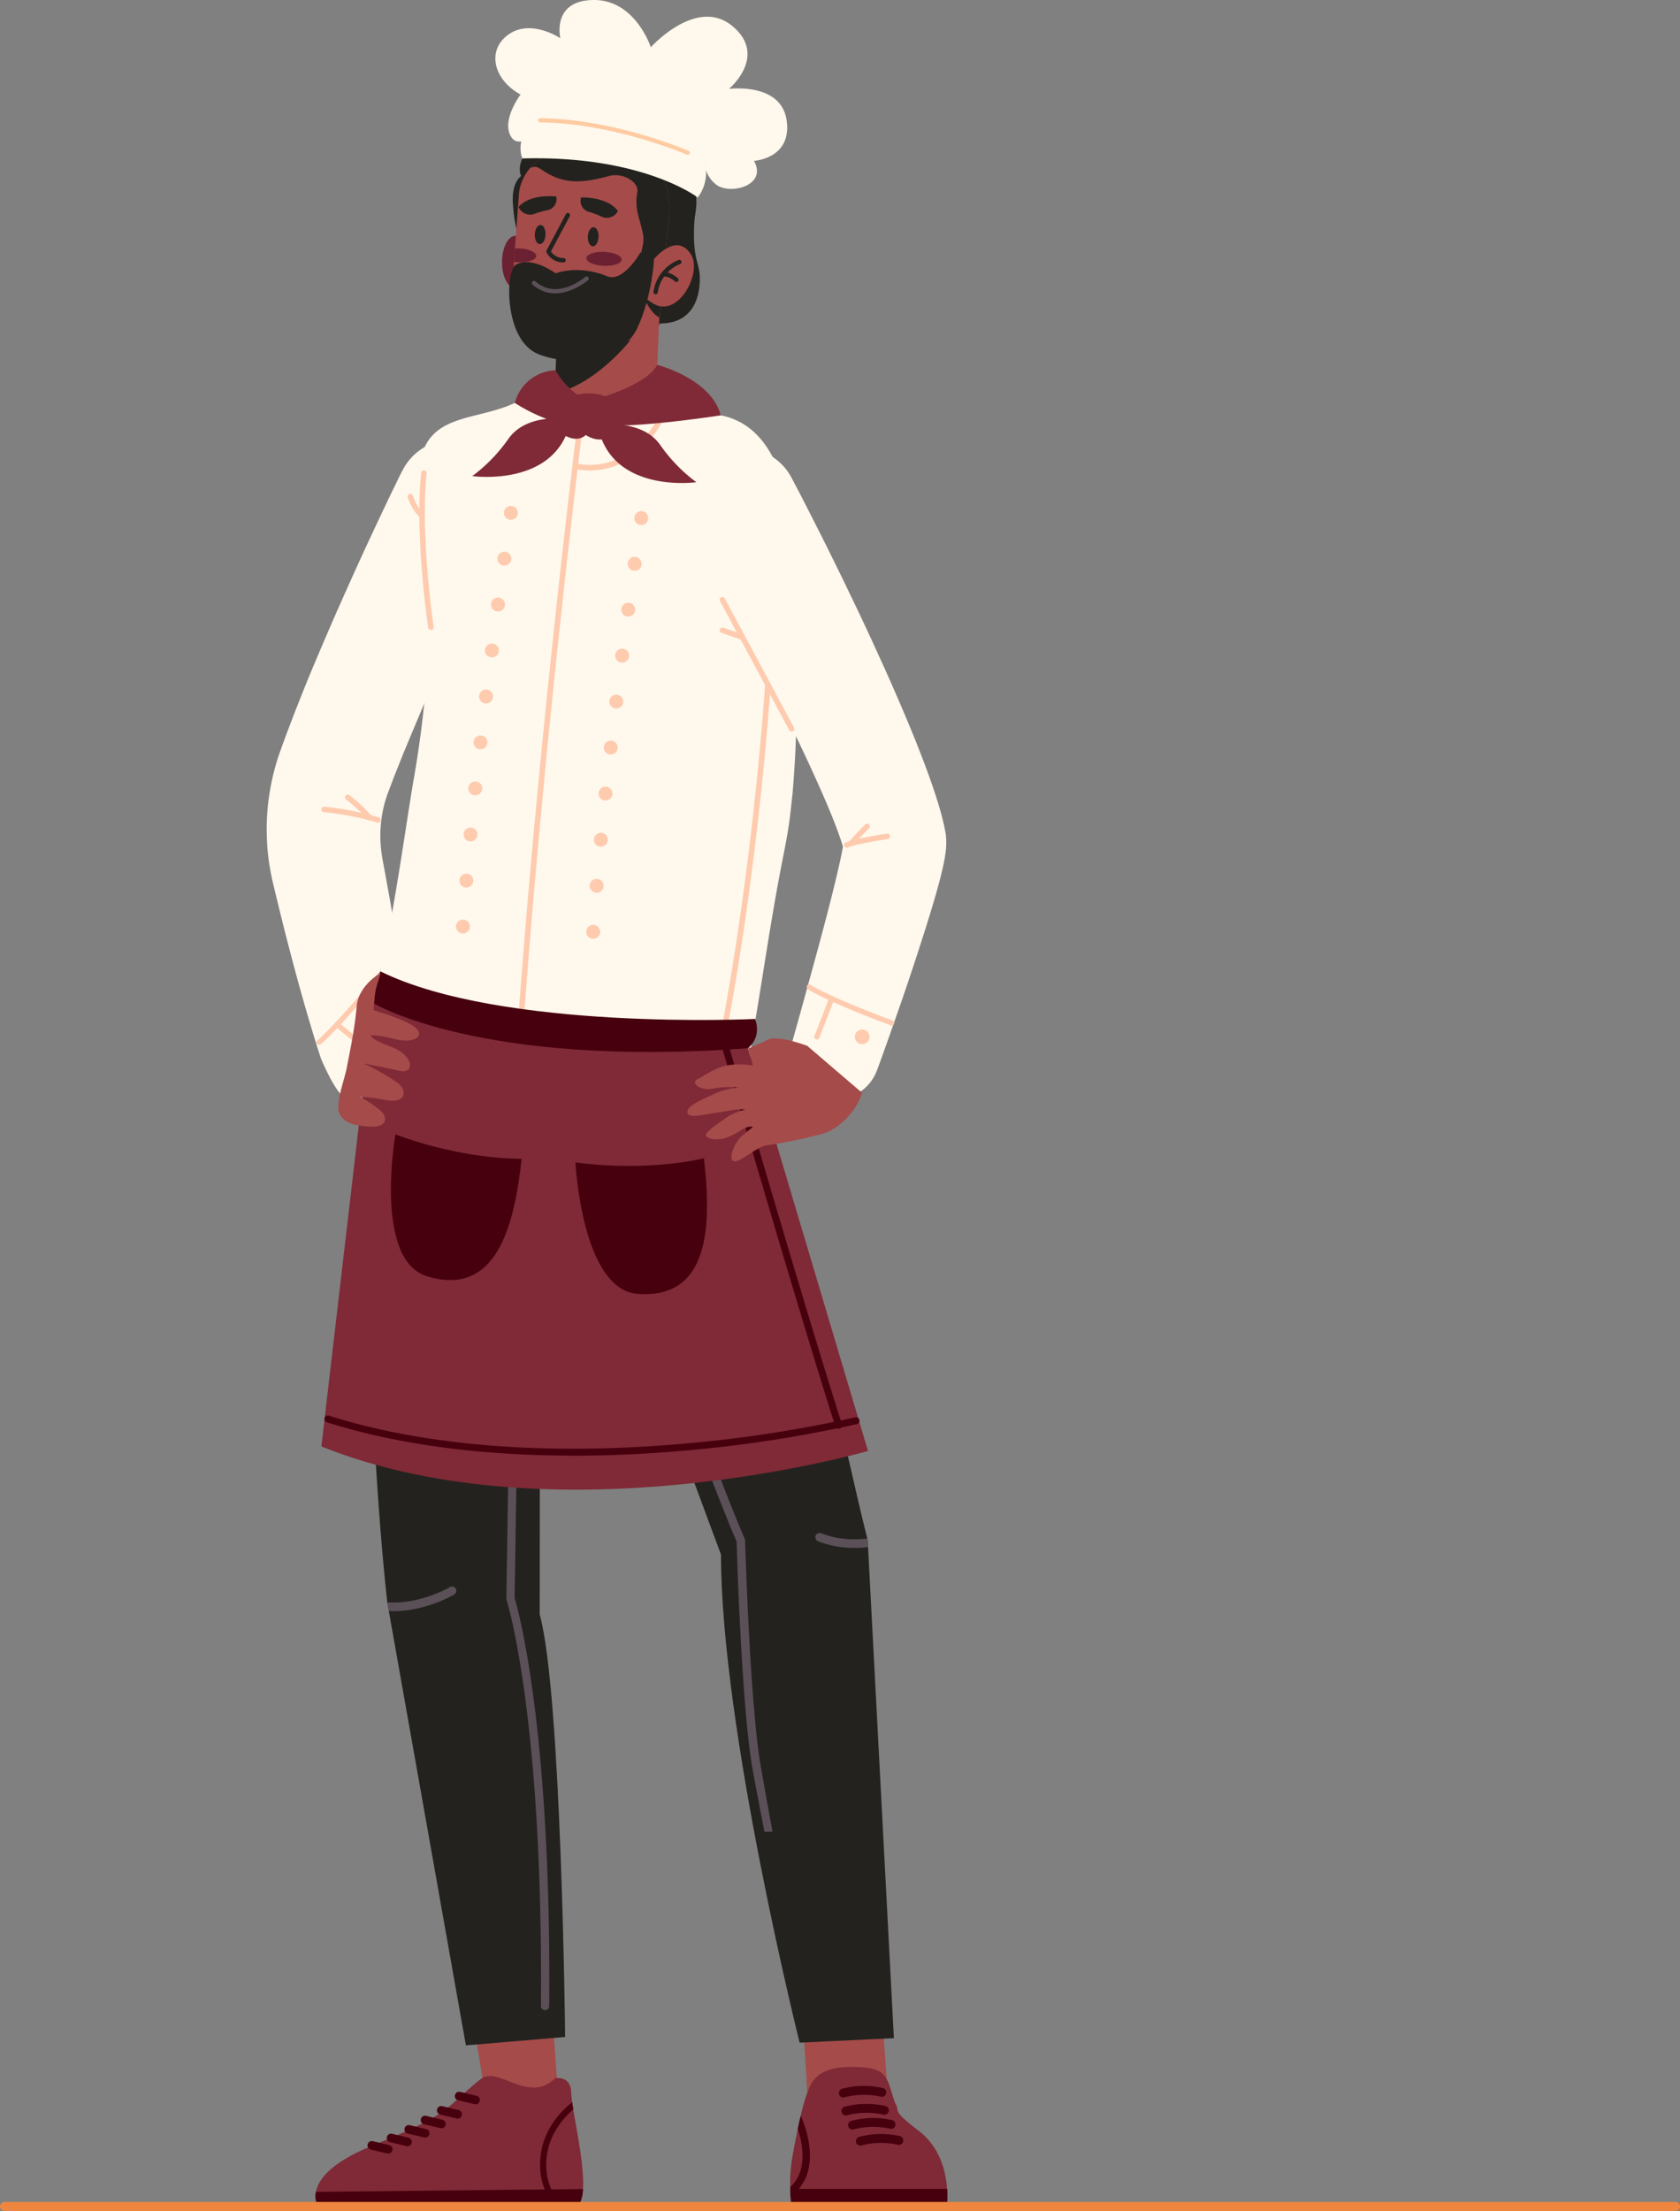 <svg xmlns="http://www.w3.org/2000/svg" width="560" height="736.492" viewBox="0 0 560 736.492">
  <rect x="0" y="0" width="560" height="736.492" fill="#808080" stroke="none"/>
  <g id="illustration_homme" data-name="illustration homme" transform="translate(-1483.495 -293)">
    <g id="aqwyt" transform="translate(1572.396 293)">
      <g id="Groupe_245" data-name="Groupe 245" transform="translate(0 146.382)">
        <path id="Tracé_3292" data-name="Tracé 3292" d="M167.694,142.568c-.944,1.87-1.833,3.7-2.722,5.554-.907,1.833-1.8,3.684-2.666,5.536-1.759,3.684-3.518,7.387-5.239,11.108-3.462,7.405-6.832,14.885-10.164,22.383-.833,1.87-1.666,3.758-2.481,5.628l-2.444,5.665-2.425,5.684c-.8,1.907-1.611,3.8-2.407,5.721-.8,1.907-1.574,3.832-2.351,5.758l-2.3,5.813c-.778,1.925-1.518,3.925-2.277,5.887l-1.129,2.962-1.111,3.036-1.092,3.036-.074.185-.074.241-.167.481-.315.963c-.222.629-.407,1.277-.592,1.925a71.833,71.833,0,0,0-1.87,7.831,76.236,76.236,0,0,0-1.277,16.014,77.465,77.465,0,0,0,.611,8.016l.278,1.981.352,1.981c.111.666.259,1.314.389,1.962l.2.981.111.463.093.37c.926,3.962,1.907,7.905,2.87,11.849q2.944,11.83,6.2,23.6,1.638,5.887,3.388,11.738l.87,2.925.907,2.925c.592,1.944,1.222,3.888,1.87,5.832,9.312,21.18,11.33,12.312,19.328,9.646A15.256,15.256,0,0,0,170.341,332.3c-.2-2.036-.407-4.073-.667-6.091l-.37-3.036-.389-3.036q-.778-6.054-1.685-12.108-1.805-12.08-3.943-24.086c-.722-4-1.444-8-2.2-12l-.074-.37a1.929,1.929,0,0,1-.037-.278l-.074-.518c-.056-.352-.111-.685-.148-1.037l-.13-1.037-.093-1.037a38.809,38.809,0,0,1-.148-4.147,38.337,38.337,0,0,1,.278-4.129c.167-1.37.37-2.74.666-4.073a36.086,36.086,0,0,1,1.092-3.98,10.218,10.218,0,0,1,.333-.981l.37-1.018,1.018-2.684,1.018-2.684,1.092-2.721c.741-1.814,1.426-3.629,2.2-5.461l2.277-5.48c.778-1.833,1.555-3.666,2.314-5.5,3.092-7.368,6.276-14.718,9.479-22.105l9.646-22.161L197,169.45l4.777-11.071a18.781,18.781,0,0,0-34.01-15.9l-.037.093Z" transform="translate(-122.497 -132.156)" fill="#fff8ec"/>
        <g id="Groupe_243" data-name="Groupe 243" transform="translate(16.556 177.732)">
          <path id="Tracé_3293" data-name="Tracé 3293" d="M145.386,251.249a.745.745,0,0,1,.278-.574c7.7-6.757,19.865-22.031,19.995-22.179a.943.943,0,0,1,1.24-.185.75.75,0,0,1,.2,1.129c-.13.148-12.386,15.533-20.2,22.4a.979.979,0,0,1-1.259,0,.75.75,0,0,1-.259-.555Z" transform="translate(-145.386 -228.157)" fill="#fecbaf"/>
          <path id="Tracé_3294" data-name="Tracé 3294" d="M147.339,237.811a.893.893,0,0,1,.2-.555.859.859,0,0,1,1.222-.111L159.3,245.9a.868.868,0,0,1-1.111,1.333l-10.534-8.757A.879.879,0,0,1,147.339,237.811Z" transform="translate(-141.341 -220.68)" fill="#fecbaf"/>
        </g>
        <g id="Groupe_244" data-name="Groupe 244" transform="translate(18.22 118.321)">
          <path id="Tracé_3295" data-name="Tracé 3295" d="M164.5,203.573a.928.928,0,0,0,.87-.648.905.905,0,0,0-.611-1.129,99.909,99.909,0,0,0-18.18-3.555.9.9,0,0,0-.13,1.8,97.565,97.565,0,0,1,17.792,3.481,1.251,1.251,0,0,0,.259.037Z" transform="translate(-145.618 -194.217)" fill="#fecbaf"/>
          <path id="Tracé_3296" data-name="Tracé 3296" d="M155.331,204.645a.907.907,0,0,0,.685-1.5,50.029,50.029,0,0,0-7.442-6.906.9.9,0,1,0-1.055,1.463,48.864,48.864,0,0,1,7.146,6.628.917.917,0,0,0,.685.315Z" transform="translate(-139.258 -196.066)" fill="#fecbaf"/>
        </g>
      </g>
      <g id="Groupe_259" data-name="Groupe 259" transform="translate(16.278 0)">
        <g id="Groupe_250" data-name="Groupe 250" transform="translate(0 297.979)">
          <path id="Tracé_3297" data-name="Tracé 3297" d="M80.693,415.88l1.851,26.049-26.752.5L54.33,417.991Z" transform="translate(108.202 -42.202)" fill="#a54b4a"/>
          <g id="Groupe_247" data-name="Groupe 247" transform="translate(158.205 390.544)">
            <g id="Groupe_246" data-name="Groupe 246">
              <path id="Tracé_3298" data-name="Tracé 3298" d="M43.649,465.016v.611c.019.926.056,1.759.093,2.462.093,1.555.2,2.518.2,2.518H95.858a27.952,27.952,0,0,0,.056-4.98c-.333-5.295-2.111-13.682-9.275-19.217-9.812-7.591-6.017-6-8.035-9.46-.222-.389-2-6.258-2.185-6.665-1.685-3.592-3.24-5.295-12.534-5.295-12.33,0-13.422,5.98-14.737,9.146a59,59,0,0,0-2.055,7.331c-.315,1.314-.629,2.721-.926,4.147-.759,3.573-1.463,7.313-1.962,10.294a51.7,51.7,0,0,0-.574,9.127Z" transform="translate(-43.618 -424.99)" fill="#7f2a36"/>
              <path id="Tracé_3299" data-name="Tracé 3299" d="M68.365,457.473v.611c.019.926.056,1.759.093,2.462a14.476,14.476,0,0,0,5.387-7c3.2-8.757-1.722-19.254-1.925-19.7l-.111.056c-.315,1.314-.629,2.721-.926,4.147,1.166,3.573,2.518,9.572.648,14.663a11.931,11.931,0,0,1-3.184,4.758Z" transform="translate(-68.334 -417.447)" fill="#47000e"/>
              <path id="Tracé_3300" data-name="Tracé 3300" d="M43.6,446.93c.074,2.962.315,4.98.315,4.98H95.825a27.952,27.952,0,0,0,.056-4.98Z" transform="translate(-43.548 -406.311)" fill="#47000e"/>
            </g>
            <path id="Tracé_3301" data-name="Tracé 3301" d="M55.652,435.486a.862.862,0,0,0,.37-.055,25.666,25.666,0,0,1,12.034-.241,1.478,1.478,0,1,0,.778-2.851,28.4,28.4,0,0,0-13.571.241,1.478,1.478,0,0,0,.37,2.907Z" transform="translate(-37.07 -419.324)" fill="#47000e"/>
            <path id="Tracé_3302" data-name="Tracé 3302" d="M56.115,432.256a.861.861,0,0,0,.37-.056,25.666,25.666,0,0,1,12.034-.241,1.478,1.478,0,1,0,.778-2.851,28.4,28.4,0,0,0-13.57.241,1.478,1.478,0,0,0,.37,2.907Z" transform="translate(-38.385 -422.074)" fill="#47000e"/>
            <path id="Tracé_3303" data-name="Tracé 3303" d="M54.452,438.026a.861.861,0,0,0,.37-.056,25.732,25.732,0,0,1,12.034-.241,1.478,1.478,0,1,0,.778-2.851,28.4,28.4,0,0,0-13.57.241,1.478,1.478,0,0,0,.37,2.907Z" transform="translate(-33.648 -417.161)" fill="#47000e"/>
            <path id="Tracé_3304" data-name="Tracé 3304" d="M53.042,440.906a.861.861,0,0,0,.37-.056,25.732,25.732,0,0,1,12.034-.241,1.478,1.478,0,1,0,.778-2.851,28.4,28.4,0,0,0-13.57.241,1.478,1.478,0,0,0,.37,2.907Z" transform="translate(-29.628 -414.709)" fill="#47000e"/>
          </g>
          <path id="Tracé_3305" data-name="Tracé 3305" d="M140.063,415.88l1.851,26.049-24.216.352-4-24.29Z" transform="translate(-61.084 -42.202)" fill="#a54b4a"/>
          <g id="Groupe_248" data-name="Groupe 248" transform="translate(0 393.587)">
            <path id="Tracé_3306" data-name="Tracé 3306" d="M110.087,470.042l87.144-.926a12.358,12.358,0,0,0,1.092-4.851c.463-7.368-2.018-19.125-3.24-26.53-.148-.87-.278-1.666-.37-2.407-.167-1.24-.278-2.277-.3-3.018-.056-6.054-5.406-4.962-5.406-4.962-8.72,8.738-18.847-4.129-24.642.2,0,0-2.5,1.833-9.349,8.128s-18.569,10.534-28.548,14.829c-12.867,5.536-16.477,10.979-17.162,14.718a6.831,6.831,0,0,0,.759,4.832Z" transform="translate(-109.179 -426.633)" fill="#7f2a36"/>
            <path id="Tracé_3307" data-name="Tracé 3307" d="M110.118,452.736l87.144-.926a12.358,12.358,0,0,0,1.092-4.851l-89.014.944a6.831,6.831,0,0,0,.759,4.832Z" transform="translate(-109.21 -409.328)" fill="#47000e"/>
            <path id="Tracé_3308" data-name="Tracé 3308" d="M115.264,465.2h2.592a19.283,19.283,0,0,1-4.832-13.922c.333-8.609,5.424-14.478,9-17.532-.148-.87-.278-1.666-.37-2.407-3.832,3-10.294,9.534-10.682,19.865a21.218,21.218,0,0,0,4.314,14.015Z" transform="translate(-36.099 -422.626)" fill="#47000e"/>
            <path id="Tracé_3309" data-name="Tracé 3309" d="M137.907,436.2a1.435,1.435,0,0,0,.315-2.833l-5.462-1.3a1.435,1.435,0,1,0-.648,2.8l5.462,1.3a2.263,2.263,0,0,0,.352.037Z" transform="translate(-90.53 -422.04)" fill="#47000e"/>
            <path id="Tracé_3310" data-name="Tracé 3310" d="M134.687,433.627a1.435,1.435,0,0,0,.315-2.833l-5.462-1.3a1.435,1.435,0,1,0-.648,2.8l5.462,1.3a2.264,2.264,0,0,0,.352.037Z" transform="translate(-81.348 -424.228)" fill="#47000e"/>
            <path id="Tracé_3311" data-name="Tracé 3311" d="M140.827,437.937a1.435,1.435,0,0,0,.315-2.833l-5.462-1.3a1.435,1.435,0,1,0-.648,2.8l5.462,1.3a1.141,1.141,0,0,0,.352.037Z" transform="translate(-98.856 -420.559)" fill="#47000e"/>
            <path id="Tracé_3312" data-name="Tracé 3312" d="M143.757,439.617a1.435,1.435,0,0,0,.315-2.833l-5.462-1.3a1.435,1.435,0,1,0-.648,2.8l5.462,1.3a2.263,2.263,0,0,0,.352.037Z" transform="translate(-107.21 -419.128)" fill="#47000e"/>
            <path id="Tracé_3313" data-name="Tracé 3313" d="M146.937,441.167a1.435,1.435,0,0,0,.315-2.833l-5.462-1.3a1.435,1.435,0,1,0-.648,2.8l5.461,1.3a1.141,1.141,0,0,0,.352.037Z" transform="translate(-116.277 -417.809)" fill="#47000e"/>
            <path id="Tracé_3314" data-name="Tracé 3314" d="M150.407,442.5a1.435,1.435,0,0,0,.315-2.833l-5.462-1.3a1.435,1.435,0,1,0-.648,2.8l5.462,1.3a1.14,1.14,0,0,0,.352.037Z" transform="translate(-126.172 -416.676)" fill="#47000e"/>
          </g>
          <g id="Groupe_249" data-name="Groupe 249" transform="translate(81.424 43.155)">
            <path id="Tracé_3315" data-name="Tracé 3315" d="M53.23,269.416l1.611,4.314,52.116,140.333c0,57.985,26.215,162.586,26.215,162.586l31.418-1.5L155.981,411.6l-.111-2.24c-.056-.2-.093-.407-.148-.611-8.053-32.214-24.827-112.692-36.231-151.5-.315-1.092-.629-2.148-.926-3.166-1.814-6.165-3.221-10.923-4.054-13.756l-.889-2.981-8.812,4.684-2.536,1.351-49.024,26.03Z" transform="translate(-53.23 -237.35)" fill="#23221e"/>
            <path id="Tracé_3316" data-name="Tracé 3316" d="M58.782,331.666a33.112,33.112,0,0,0,12.256,2.222,41.072,41.072,0,0,0,4.406-.241l-.111-2.24c-.056-.2-.093-.407-.148-.611-1.314.13-2.722.222-4.2.222a30.05,30.05,0,0,1-11.145-2,1.392,1.392,0,0,0-1.833.8,1.418,1.418,0,0,0,.8,1.851Z" transform="translate(27.269 -159.397)" fill="#5b5058"/>
            <path id="Tracé_3317" data-name="Tracé 3317" d="M134.174,488.567c.963-.037,1.759,0,2.7-.056-1.37-7.072-3.092-17.051-3.851-21.254-3.721-20.754-5.295-75.2-5.313-75.758a1.346,1.346,0,0,0-.13-.537c-8.85-19.81-49.357-130.614-49.765-131.724a1.417,1.417,0,0,0-2.666.963c.407,1.111,40.6,111.082,49.728,131.65.13,4.3,1.722,55.707,5.332,75.887.741,4.129,2.61,13.885,3.943,20.809Z" transform="translate(-65.951 -219.509)" fill="#5b5058"/>
          </g>
          <path id="Tracé_3318" data-name="Tracé 3318" d="M206.245,266.082c-.148,1.611-.315,3.221-.518,4.814-.13,1.018-.278,2.037-.463,3.055-.3,1.722-.629,3.407-1.037,5.036-.222.907-.463,1.8-.741,2.666a.139.139,0,0,1-.018.093c-.37,1.185-.778,2.314-1.2,3.388-3.906,9.553-34.065,10.96-63.761,7.646-23.049-2.573-45.8-8-55.782-14.681-2-1.333-2.666-5-2.481-9.96.037-.963.111-1.962.2-3a128.12,128.12,0,0,1,2.87-16.459c.963-4.147,2.036-8.35,3.147-12.33,3.388-12.219,6.869-22.309,6.869-22.309L206,237.682s.352,3.258.574,8.257a157.175,157.175,0,0,1-.315,20.143Z" transform="translate(-63.93 -214.04)" fill="#23221e"/>
          <path id="Tracé_3319" data-name="Tracé 3319" d="M135.3,259.278c.13-.037.222-.056.315-.093a26.981,26.981,0,0,0,5.887-2.851c.5-.315.981-.648,1.463-1a33.693,33.693,0,0,0,4.888-4.406c9.127-10,11.849-24.123,11.978-24.845a1.384,1.384,0,1,0-2.722-.5c-.037.167-2.814,14.607-11.923,24.123a28.5,28.5,0,0,1-4.443,3.832c-.241.167-.481.333-.722.481a24.457,24.457,0,0,1-4.5,2.277c-.093,1.037-.167,2.036-.2,3Z" transform="translate(-119.003 -205.181)" fill="#5b5058"/>
          <path id="Tracé_3320" data-name="Tracé 3320" d="M112.42,244.544c0,.889,0,1.759.018,2.629,0,2.074.037,4.129.056,6.184,0,1.074.018,2.129.037,3.184v.426c0,.981,0,1.962.037,2.925.759,63.816,3.018,122.134,7.609,163.993h0l.518,2.888,25.7,144.721,33.084-2.8s-1.2-114.6-8.479-140.74l.13-160.4V244.47l-44.562,4.684-2.777-.907-1.648-.537-2.721-.889-7-2.3Z" transform="translate(-96.275 -188.133)" fill="#23221e"/>
          <path id="Tracé_3321" data-name="Tracé 3321" d="M119.462,281.067a1.133,1.133,0,0,0,1.092,1.166h0a1.137,1.137,0,0,0,1.2-1.055c.2-4.166.444-8.442.722-12.7.056-.759.093-1.5.148-2.259.907-13.922,2.055-27.6,2.925-37.249.074-.778.13-1.537.2-2.259.185-2.111.37-4,.518-5.591-.759-.111-1.537-.241-2.277-.37-.148,1.592-.333,3.481-.518,5.628-.074.722-.13,1.481-.2,2.259-.852,9.572-2,23.123-2.907,36.972-.056.759-.093,1.537-.148,2.3-.278,4.425-.537,8.85-.741,13.163Z" transform="translate(-56.108 -208.327)" fill="#5b5058"/>
          <path id="Tracé_3322" data-name="Tracé 3322" d="M115.034,265.737a30.034,30.034,0,0,0,4.017,1.537,20.474,20.474,0,0,0,2.277.574,14.689,14.689,0,0,0,2.185.278,8.057,8.057,0,0,0,3.869-.611A4.7,4.7,0,0,0,130.012,264c.833-4.3,2.592-22.031,3.777-34.583.074-.778.148-1.518.222-2.259.185-2,.352-3.832.5-5.387-.759-.093-1.518-.185-2.3-.278-.148,1.555-.315,3.406-.5,5.443-.074.722-.148,1.481-.2,2.259-1.185,12.515-2.944,30.233-3.758,34.4a2.492,2.492,0,0,1-1.389,1.944,8.125,8.125,0,0,1-4.869.056c-.778-.167-1.555-.389-2.277-.611a27.725,27.725,0,0,1-3.166-1.24,1.15,1.15,0,0,0-1.537.5A1.12,1.12,0,0,0,115.034,265.737Z" transform="translate(-54.975 -207.697)" fill="#5b5058"/>
          <path id="Tracé_3323" data-name="Tracé 3323" d="M132.007,343.823h0l.518,2.888c.518.019,1.018.037,1.537.037,10.775,0,19.81-5.276,20.291-5.554a1.44,1.44,0,0,0,.5-1.944,1.423,1.423,0,0,0-1.944-.5c-.167.093-10.016,5.813-20.883,5.073Z" transform="translate(-108.105 -108.033)" fill="#5b5058"/>
          <path id="Tracé_3324" data-name="Tracé 3324" d="M128.342,548.919h-.167a1.383,1.383,0,0,1-1.37-1.389c.778-96.623-11.33-134.909-11.46-135.279a1.244,1.244,0,0,1-.074-.444l2.407-153.256a1.38,1.38,0,1,1,2.759.055L118.03,411.641c1.018,3.332,12.275,42.655,11.534,135.927a1.4,1.4,0,0,1-1.222,1.37Z" transform="translate(-51.676 -177.296)" fill="#5b5058"/>
          <path id="Tracé_3325" data-name="Tracé 3325" d="M77.641,233.513A60.489,60.489,0,0,0,84.1,248.176c2.666,4.3,6.2,8.59,10.775,11.33.518.315,1.074.611,1.629.889a19.937,19.937,0,0,0,4.8,1.666c-.315-1.092-.629-2.148-.926-3.166a17.612,17.612,0,0,1-2.629-1.037,19.239,19.239,0,0,1-2.388-1.407,31.781,31.781,0,0,1-8.72-9.609,60.039,60.039,0,0,1-6.239-14.07,1.419,1.419,0,0,0-2.74.741Z" transform="translate(46.346 -198.985)" fill="#5b5058"/>
        </g>
        <g id="Groupe_258" data-name="Groupe 258" transform="translate(17.7)">
          <g id="Groupe_254" data-name="Groupe 254" transform="translate(0 127.191)">
            <path id="Tracé_3326" data-name="Tracé 3326" d="M211.963,259.7c-.278,2.833-.592,5.684-.963,8.516-.37,2.8-1.092,6.887-2.074,11.775-3.98,19.958-6.943,41.156-9.5,55.763a102.03,102.03,0,0,0-1.389,10.923c-23.512,0-77.461,3.092-126.967-13.126-1.463-1.2,2.721-5.7,1.426-6.98,5.739-19.921,10.516-56.467,13.219-72,.518-2.888.963-5.721,1.389-8.479.407-2.684.778-5.313,1.111-7.868.3-2.314.574-4.591.815-6.813.056-.574.13-1.129.185-1.685.315-2.962.574-5.832.8-8.59.222-2.962.407-5.813.555-8.572,1.851-37.546-4.48-56.281-2.407-65.223,2.222-9.646,9.294-12.108,17.366-14.181,3.018-.778,6.2-1.5,9.312-2.518.852-.278,1.685-.574,2.518-.907l1.333-.555c3.962-1.759,9.035-3.147,12.034-7.257l32.158-.13a45.969,45.969,0,0,0,7.442,4.925c.444.241.907.5,1.407.741a60.012,60.012,0,0,0,12.608,4.665c1.222.315,2.5.592,3.814.833a21.785,21.785,0,0,1,4.925,1.537c11.812,5.2,18.291,20.55,19.051,43.507.426,13.108.926,25.456,1.148,37.36,0,.8.037,1.592.037,2.37A376.788,376.788,0,0,1,212,259.7Z" transform="translate(-70.759 -121.79)" fill="#fff8ec"/>
            <path id="Tracé_3327" data-name="Tracé 3327" d="M76.282,301.2a.928.928,0,0,0,.907-.741c12.312-61.595,16.162-124,16.2-124.615a.927.927,0,1,0-1.851-.111c-.037.629-3.888,62.909-16.162,124.374A.939.939,0,0,0,76.1,301.2Z" transform="translate(40.724 -76.609)" fill="#fecbaf"/>
            <g id="Groupe_251" data-name="Groupe 251" transform="translate(72.536 43.076)">
              <path id="Tracé_3328" data-name="Tracé 3328" d="M99.766,149.691a1.8,1.8,0,0,0,.444-.037,4.018,4.018,0,0,0,.444-.13,2.576,2.576,0,0,0,.389-.2,1.759,1.759,0,0,0,.352-.3,2.707,2.707,0,0,0,.3-.352,1.678,1.678,0,0,0,.2-.407,2.592,2.592,0,0,0,.185-.889,1.719,1.719,0,0,0-.056-.444,2.86,2.86,0,0,0-.13-.426,4.174,4.174,0,0,0-.2-.407,1.758,1.758,0,0,0-.3-.352,2.707,2.707,0,0,0-.352-.3l-.389-.222a4.026,4.026,0,0,0-.444-.13,2.49,2.49,0,0,0-.907,0,1.624,1.624,0,0,0-.426.13,1.743,1.743,0,0,0-.407.222,2.708,2.708,0,0,0-.352.3,1.659,1.659,0,0,0-.278.352,2.787,2.787,0,0,0-.2.407,3.731,3.731,0,0,0-.13.426,1.8,1.8,0,0,0-.037.444,1.954,1.954,0,0,0,.037.463,2.859,2.859,0,0,0,.13.426,4.174,4.174,0,0,0,.2.407,2.578,2.578,0,0,0,.278.352,2.709,2.709,0,0,0,.352.3,2.79,2.79,0,0,0,.407.2,3.736,3.736,0,0,0,.426.13A1.879,1.879,0,0,0,99.766,149.691Z" transform="translate(-81.437 -145.057)" fill="#fecbaf"/>
              <path id="Tracé_3329" data-name="Tracé 3329" d="M103.278,263.06a2.307,2.307,0,0,0-2.111-2.5h0a2.307,2.307,0,0,0-2.5,2.111h0a2.307,2.307,0,0,0,2.111,2.5h.2A2.3,2.3,0,0,0,103.278,263.06Zm1.389-15.329a2.283,2.283,0,0,0-2.074-2.518h0a2.306,2.306,0,0,0-2.518,2.074h0a2.283,2.283,0,0,0,2.074,2.518h.222a2.3,2.3,0,0,0,2.3-2.092ZM106.24,232.4a2.311,2.311,0,0,0-2.055-2.555h0a2.324,2.324,0,0,0-2.555,2.055h0a2.311,2.311,0,0,0,2.055,2.555h.259a2.321,2.321,0,0,0,2.3-2.073Zm1.722-15.311h0a2.315,2.315,0,0,0-2.036-2.573h0a2.325,2.325,0,0,0-2.573,2.036h0a2.336,2.336,0,0,0,2.036,2.573h.278a2.305,2.305,0,0,0,2.3-2.055Zm1.851-15.311a2.311,2.311,0,0,0-2.018-2.573h0a2.288,2.288,0,0,0-2.573,2.018h0a2.3,2.3,0,0,0,2,2.573h0c.093,0,.2.019.3.019h0a2.316,2.316,0,0,0,2.3-2.036Zm1.944-15.292h0a2.3,2.3,0,0,0-2-2.592h0a2.312,2.312,0,0,0-2.592,2h0a2.312,2.312,0,0,0,2,2.592h0c.093,0,.2.018.3.018h0A2.315,2.315,0,0,0,111.757,186.488Zm2.036-15.292a2.327,2.327,0,0,0-1.981-2.61h0a2.34,2.34,0,0,0-2.61,1.981h0a2.3,2.3,0,0,0,1.981,2.592h0c.111,0,.2.018.315.018h0a2.343,2.343,0,0,0,2.3-2Zm2.129-15.274h0a2.316,2.316,0,0,0-1.962-2.61h0a2.293,2.293,0,0,0-2.61,1.962h0a2.306,2.306,0,0,0,1.962,2.61h0c.111,0,.222.018.333.018h0a2.327,2.327,0,0,0,2.3-2Z" transform="translate(-97.501 -138.051)" fill="#fecbaf"/>
              <path id="Tracé_3330" data-name="Tracé 3330" d="M108.434,224.131a2.031,2.031,0,0,0,.463-.037,2.857,2.857,0,0,0,.426-.13,2.786,2.786,0,0,0,.407-.2,1.759,1.759,0,0,0,.352-.3,1.66,1.66,0,0,0,.278-.352,2.864,2.864,0,0,0,.222-.407,3.737,3.737,0,0,0,.13-.426,1.879,1.879,0,0,0,.037-.463,1.731,1.731,0,0,0-.037-.444,4.027,4.027,0,0,0-.13-.444,1.625,1.625,0,0,0-.222-.389,2.579,2.579,0,0,0-.278-.352,2.709,2.709,0,0,0-.352-.3c-.13-.074-.259-.148-.407-.222a3.73,3.73,0,0,0-.426-.13,2.49,2.49,0,0,0-.907,0,2.012,2.012,0,0,0-.444.13,1.625,1.625,0,0,0-.389.222,2.693,2.693,0,0,0-.648.648,4.158,4.158,0,0,0-.222.389,1.761,1.761,0,0,0-.13.444,1.8,1.8,0,0,0-.037.444,1.954,1.954,0,0,0,.037.463,2.861,2.861,0,0,0,.13.426,2.308,2.308,0,0,0,.518.759,2.709,2.709,0,0,0,.352.3,3.915,3.915,0,0,0,.389.2,4.02,4.02,0,0,0,.444.13A1.8,1.8,0,0,0,108.434,224.131Z" transform="translate(-106.12 -81.682)" fill="#fecbaf"/>
            </g>
            <g id="Groupe_252" data-name="Groupe 252" transform="translate(29.122 41.355)">
              <path id="Tracé_3331" data-name="Tracé 3331" d="M123.263,148.742a1.223,1.223,0,0,0,.444-.056,1.623,1.623,0,0,0,.426-.13,2.788,2.788,0,0,0,.407-.2,2.709,2.709,0,0,0,.352-.3,2.33,2.33,0,0,0,.685-1.629,1.376,1.376,0,0,0-.056-.463,2.015,2.015,0,0,0-.13-.444,2.576,2.576,0,0,0-.2-.389,2.706,2.706,0,0,0-.3-.352,1.659,1.659,0,0,0-.352-.278,1.678,1.678,0,0,0-.407-.2,1.626,1.626,0,0,0-.426-.13,2.49,2.49,0,0,0-.907,0,1.624,1.624,0,0,0-.426.13,2.788,2.788,0,0,0-.407.2,2.581,2.581,0,0,0-.352.278,2.706,2.706,0,0,0-.3.352,4.158,4.158,0,0,0-.222.389,1.761,1.761,0,0,0-.13.444,1.879,1.879,0,0,0-.037.463,2.253,2.253,0,0,0,.685,1.629,2.33,2.33,0,0,0,1.629.685Z" transform="translate(-104.953 -144.127)" fill="#fecbaf"/>
              <path id="Tracé_3332" data-name="Tracé 3332" d="M126.736,262.111a2.307,2.307,0,0,0-2.111-2.5h0a2.307,2.307,0,0,0-2.5,2.111h0a2.307,2.307,0,0,0,2.111,2.5h.185A2.33,2.33,0,0,0,126.736,262.111Zm1.389-15.329a2.283,2.283,0,0,0-2.074-2.518h0a2.283,2.283,0,0,0-2.518,2.074h0a2.3,2.3,0,0,0,2.074,2.518h.222a2.3,2.3,0,0,0,2.3-2.092Zm1.592-15.329h0a2.324,2.324,0,0,0-2.055-2.555h0a2.322,2.322,0,0,0-2.555,2.055h0a2.324,2.324,0,0,0,2.055,2.555h.241a2.32,2.32,0,0,0,2.3-2.055Zm1.722-15.311h0a2.315,2.315,0,0,0-2.036-2.573h0a2.308,2.308,0,0,0-2.555,2.036h0a2.315,2.315,0,0,0,2.036,2.573h.259a2.319,2.319,0,0,0,2.3-2.055Zm1.851-15.292a2.288,2.288,0,0,0-2.018-2.573h0a2.329,2.329,0,0,0-2.592,2.018h0a2.329,2.329,0,0,0,2.018,2.592h0c.093,0,.185.018.3.018h0a2.332,2.332,0,0,0,2.3-2.036Zm1.944-15.292a2.326,2.326,0,0,0-2-2.592h0a2.326,2.326,0,0,0-2.592,2h0a2.326,2.326,0,0,0,2,2.592h0c.093,0,.2.018.3.018h0A2.329,2.329,0,0,0,135.233,185.558Zm2.036-15.292a2.34,2.34,0,0,0-1.981-2.61h0a2.33,2.33,0,0,0-2.61,1.981h0a2.33,2.33,0,0,0,1.981,2.61h0c.111,0,.2.018.315.018h0a2.313,2.313,0,0,0,2.3-2Zm2.111-15.274a2.313,2.313,0,0,0-1.962-2.61h0a2.3,2.3,0,0,0-2.61,1.962h0a2.3,2.3,0,0,0,1.962,2.61h0a2.014,2.014,0,0,0,.333.018h0a2.327,2.327,0,0,0,2.3-2Z" transform="translate(-120.978 -137.121)" fill="#fecbaf"/>
              <path id="Tracé_3333" data-name="Tracé 3333" d="M131.884,223.181a1.376,1.376,0,0,0,.463-.056,1.623,1.623,0,0,0,.426-.13,1.743,1.743,0,0,0,.407-.222,2.694,2.694,0,0,0,.648-.648,1.678,1.678,0,0,0,.2-.407,1.626,1.626,0,0,0,.13-.426,1.8,1.8,0,0,0,.037-.444,2.031,2.031,0,0,0-.037-.463,1.623,1.623,0,0,0-.13-.426,2.79,2.79,0,0,0-.2-.407,2.708,2.708,0,0,0-.3-.352,1.658,1.658,0,0,0-.352-.278,1.677,1.677,0,0,0-.407-.2,1.871,1.871,0,0,0-.426-.13,2.49,2.49,0,0,0-.907,0,1.624,1.624,0,0,0-.426.13,2.79,2.79,0,0,0-.407.2,2.58,2.58,0,0,0-.352.278,1.3,1.3,0,0,0-.278.352,2.233,2.233,0,0,0-.352.833,1.866,1.866,0,0,0-.056.463,1.175,1.175,0,0,0,.056.444,1.625,1.625,0,0,0,.13.426,1.743,1.743,0,0,0,.222.407,2.706,2.706,0,0,0,.3.352,2.253,2.253,0,0,0,1.629.685Z" transform="translate(-129.57 -80.769)" fill="#fecbaf"/>
            </g>
            <path id="Tracé_3334" data-name="Tracé 3334" d="M109.875,339a.928.928,0,0,0,.926-.852c7.239-102.973,20.661-209.259,20.791-210.315a.945.945,0,0,0-.8-1.037.934.934,0,0,0-1.037.8c-.13,1.055-13.552,107.416-20.809,210.426a.916.916,0,0,0,.852.981Z" transform="translate(-59.666 -117.536)" fill="#fecbaf"/>
            <g id="Groupe_253" data-name="Groupe 253" transform="translate(12.964 29.487)">
              <path id="Tracé_3335" data-name="Tracé 3335" d="M139.953,190.875h.13a.9.9,0,0,0,.759-1.037c-.037-.3-4.5-29.862-2.333-51.116a.912.912,0,1,0-1.814-.185c-2.185,21.476,2.3,51.283,2.333,51.579a.91.91,0,0,0,.889.759Z" transform="translate(-132.145 -137.717)" fill="#fecbaf"/>
              <path id="Tracé_3336" data-name="Tracé 3336" d="M142.541,150.028a.938.938,0,0,0,.741-.37.9.9,0,0,0-.2-1.259c-1.574-1.148-2.907-3.777-3.647-5.85a.9.9,0,0,0-1.7.592c.518,1.463,1.962,5.036,4.3,6.72a.965.965,0,0,0,.537.167Z" transform="translate(-137.676 -134.12)" fill="#fecbaf"/>
            </g>
            <path id="Tracé_3337" data-name="Tracé 3337" d="M93.28,146.517a.893.893,0,0,1,1.055-.722,22.532,22.532,0,0,0,17.5-3.592c5.813-4.092,9.757-10.664,12.312-16.644h2.018c-2.647,6.369-6.832,13.589-13.274,18.125a24.118,24.118,0,0,1-18.865,3.906.893.893,0,0,1-.722-1.055Z" transform="translate(-25.224 -118.58)" fill="#fecbaf"/>
          </g>
          <g id="Groupe_257" data-name="Groupe 257" transform="translate(42.245)">
            <g id="Groupe_255" data-name="Groupe 255" transform="translate(2.206 42.281)">
              <path id="Tracé_3338" data-name="Tracé 3338" d="M90.927,113.349a52.036,52.036,0,0,1-2.129-12.83c-.167-6.443,2.777-8.2,2.777-8.2s-3.092-6.184,7.35-12.978c7.554-4.943,27.159-5.406,39.36,4.628,15.163,12.46,12.182,15.477,9.664,30.233-1.907,11.219-8.183,24.327-8.183,24.327s-3.814,10.571-15.922,2.74c-9.368-6.054-20.772-28.474-32.9-27.9Z" transform="translate(-85.206 -75.926)" fill="#23221e"/>
              <path id="Tracé_3339" data-name="Tracé 3339" d="M89.039,127.271s14.607,2.925,15.44-13.626c.352-7.017-2.777-6.35-1.722-21.365,0,0-18.81,13.7-13.719,34.991Z" transform="translate(-38.552 -62.004)" fill="#23221e"/>
              <path id="Tracé_3340" data-name="Tracé 3340" d="M95.682,126.607l-.352,8.516a26.184,26.184,0,0,0,2.925,2.24c14.4,9.5,30.825-.833,30.825-.833l1.24-29.511L99.829,124.275,95.7,126.607Z" transform="translate(-77.631 -49.455)" fill="#a54b4a"/>
              <path id="Tracé_3341" data-name="Tracé 3341" d="M100.87,120.356l-.37,8.757a26.183,26.183,0,0,0,2.925,2.24c12.793-4.462,22.513-17.273,22.513-17.273l-20.957,4.184Z" transform="translate(-82.819 -43.444)" fill="#23221e"/>
              <path id="Tracé_3342" data-name="Tracé 3342" d="M127.919,98.241s-4.591-5.906-7.572-.315-1.352,17.255,6.091,15.662l1.481-15.348Z" transform="translate(-118.94 -59.245)" fill="#6b2131"/>
              <path id="Tracé_3343" data-name="Tracé 3343" d="M93.65,131.778s-.759,17.606,17.551,18.328c18.2.722,31.2-13.034,31.862-13.682h.019l.352-3.7,1.833-19.162.981-10.238s3.092-18.384-14.33-22.476c-12.719-3-24.845-1.37-31.2,5.073-.2.2-.407.426-.592.648a15.718,15.718,0,0,0-3.814,8.461l-1.333,18.4-.333,4.517-1,13.848Z" transform="translate(-90.65 -72.973)" fill="#a54b4a"/>
              <path id="Tracé_3344" data-name="Tracé 3344" d="M140.249,98.45s-5.776,10.275-11.145,8.053c-5.369-2.24-11.923-2.814-17.2-.981,0,0-7.813-5.85-13.219-2.888-3.61,1.981-4.073,25.253,7.48,29.807s27.993,2.018,33.01-8.794,5.517-22.9,5.517-22.9l-4.48-2.277Z" transform="translate(-94.02 -56.751)" fill="#23221e"/>
              <path id="Tracé_3345" data-name="Tracé 3345" d="M114.688,108.414c6.35.648,12.108-4.258,12.2-4.332a.722.722,0,0,0-.944-1.092c-.37.333-9.312,7.905-16.588,1.5a.721.721,0,0,0-.963,1.074,11.124,11.124,0,0,0,6.295,2.833Z" transform="translate(-98.192 -53.033)" fill="#5b5058"/>
              <path id="Tracé_3346" data-name="Tracé 3346" d="M115.375,93.123h0a4.144,4.144,0,0,1-5.5,1.87,22.441,22.441,0,0,0-4.091-1.537,3.812,3.812,0,0,1-2.684-4.832h0s8.553-.426,12.256,4.5Z" transform="translate(-76.737 -65.124)" fill="#23221e"/>
              <path id="Tracé_3347" data-name="Tracé 3347" d="M113.959,91.95h0a4.153,4.153,0,0,0,5.313,2.333,23.439,23.439,0,0,1,4.2-1.185,3.81,3.81,0,0,0,3.073-4.591h0s-8.5-1.129-12.589,3.462Z" transform="translate(-108.442 -65.321)" fill="#23221e"/>
              <path id="Tracé_3348" data-name="Tracé 3348" d="M130.765,113.958c-.5,1.981.8,3.906,2.814,3.61h0c2.111-.444,5.2-4.017,5.2-4.017l.981-10.238s3.092-18.384-14.33-22.476c-12.719-3-24.845-1.37-31.2,5.073-.2.2-.407.426-.592.648,2.907-.889,2.647.444,7.054,2.592,6.35,3.11,12.275,1.981,19.217.167,4.7-1.24,9.9,2.111,9.386,5.239a17.655,17.655,0,0,0,.13,7.239c.056.222.111.444.167.685,1.685,6.461,2.259,7.183,1.166,11.515Z" transform="translate(-84.166 -72.981)" fill="#23221e"/>
              <path id="Tracé_3349" data-name="Tracé 3349" d="M102.24,100.489c-.056,1.277,2.536,2.425,5.795,2.573,3.258.13,5.943-.8,6-2.074s-2.536-2.425-5.795-2.573C104.98,98.286,102.3,99.212,102.24,100.489Z" transform="translate(-74.137 -56.79)" fill="#6b2131"/>
              <path id="Tracé_3350" data-name="Tracé 3350" d="M117.62,102.291c.444.056.926.111,1.426.13,3.258.13,5.943-.8,6-2.074s-2.536-2.425-5.795-2.573c-.444-.019-.87,0-1.277,0l-.333,4.517Z" transform="translate(-113.62 -57.334)" fill="#6b2131"/>
              <path id="Tracé_3351" data-name="Tracé 3351" d="M106.4,97.081c-.074,1.759.666,3.221,1.648,3.258s1.851-1.352,1.925-3.11-.666-3.221-1.648-3.258S106.476,95.322,106.4,97.081Z" transform="translate(-77.78 -60.565)" fill="#23221e"/>
              <path id="Tracé_3352" data-name="Tracé 3352" d="M115.952,96.681c-.074,1.759.666,3.221,1.648,3.258s1.851-1.351,1.925-3.11-.666-3.221-1.648-3.258S116.026,94.922,115.952,96.681Z" transform="translate(-105.011 -60.906)" fill="#23221e"/>
              <path id="Tracé_3353" data-name="Tracé 3353" d="M95.309,106.21c.074.2,2.166,5.665,5.425,7.387h.019l.352-3.7a12.676,12.676,0,0,1-5.813-3.666Z" transform="translate(-48.339 -50.144)" fill="#23221e"/>
              <path id="Tracé_3354" data-name="Tracé 3354" d="M89.839,101.778s7.424-9.164,12.275-1.518c4,6.295-4.7,21.92-12.885,16.107Z" transform="translate(-39.13 -57.802)" fill="#a54b4a"/>
              <path id="Tracé_3355" data-name="Tracé 3355" d="M92.161,111.319a.723.723,0,0,0,.741-.611,12.089,12.089,0,0,1,7.442-9.46.737.737,0,0,0,.444-.926.73.73,0,0,0-.926-.444,13.6,13.6,0,0,0-8.387,10.608.741.741,0,0,0,.611.833Z" transform="translate(-40.99 -55.568)" fill="#23221e"/>
              <path id="Tracé_3356" data-name="Tracé 3356" d="M97.028,105.333a.77.77,0,0,0,.574-.241.727.727,0,0,0-.056-1.018c-.278-.241-2.8-2.407-4.98-1.944a.707.707,0,0,0-.555.852.716.716,0,0,0,.852.555c1.259-.259,3.11,1.074,3.721,1.611a.851.851,0,0,0,.444.185Z" transform="translate(-38.914 -53.673)" fill="#23221e"/>
              <path id="Tracé_3357" data-name="Tracé 3357" d="M117.233,107.882a.723.723,0,1,0,.074-1.444,4.973,4.973,0,0,1-4.24-2.2c3.129-5.832,6.258-11.719,6.295-11.775a.725.725,0,0,0-1.277-.685c-.037.056-3.277,6.165-6.461,12.108a.748.748,0,0,0-.037.629,6.192,6.192,0,0,0,5.665,3.369Z" transform="translate(-96.757 -62.758)" fill="#23221e"/>
            </g>
            <g id="Groupe_256" data-name="Groupe 256">
              <path id="Tracé_3358" data-name="Tracé 3358" d="M148.311,88.254a13.6,13.6,0,0,1-2.2,12.2s-18.273-14.089-58.429-13c0,0-2.74-5.48,3.166-12.737C90.844,74.72,122.28,74.369,148.311,88.254Z" transform="translate(-78.659 -34.673)" fill="#fff8ec"/>
              <path id="Tracé_3359" data-name="Tracé 3359" d="M142.092,106.669a10.231,10.231,0,0,0,3.666,7.683c4.314,3.888,17.588.778,12.885-7.683,0,0,12.737-.7,10.886-13.5-1.851-12.774-19.217-10.46-19.217-10.46s13.089-10.979,1.148-20.92c-11.941-9.96-27.2,7.035-27.2,7.035s-5.2-15.959-19.2-15.737S94.1,65.828,94.1,65.828,84.5,59.349,77.017,64.44s-5.5,15.033,3.814,20.143c0,0-6.48,8.572-3.184,14s11.349-4.24,14.7-3.221,49.746,11.312,49.746,11.312Z" transform="translate(-72.441 -53.089)" fill="#fff8ec"/>
              <path id="Tracé_3360" data-name="Tracé 3360" d="M139.873,86.552a.673.673,0,0,0,.629-.426.686.686,0,0,0-.352-.907c-.241-.111-24.827-10.682-49.468-10.849h0a.712.712,0,0,0-.7.685.7.7,0,0,0,.685.7c24.364.167,48.672,10.627,48.913,10.719a.743.743,0,0,0,.278.056Z" transform="translate(-75.757 -34.971)" fill="#fecba2"/>
            </g>
          </g>
        </g>
      </g>
      <g id="Groupe_260" data-name="Groupe 260" transform="translate(68.524 121.544)">
        <path id="Tracé_3361" data-name="Tracé 3361" d="M108.07,118.74s18.014,4.573,21.143,16.81c0,0-34.713,5.443-44.8,2.666l.833-7.368s18.9-4.739,22.827-12.108Z" transform="translate(-46.402 -118.74)" fill="#7f2a36"/>
        <path id="Tracé_3362" data-name="Tracé 3362" d="M121.768,119.72a14.553,14.553,0,0,0-13.608,10.849s14.218,9.59,24.29,6.813l.37-7.368a24.282,24.282,0,0,1-11.053-10.294Z" transform="translate(-93.979 -117.906)" fill="#7f2a36"/>
        <path id="Tracé_3363" data-name="Tracé 3363" d="M119.2,125.113a6.661,6.661,0,0,1,4.869,6.406c0,5.147-5.61,10.331-12.108,6.2,0,0-2.388,2.721-7.035.13s-3.3-11.312,3.166-13.219a15.714,15.714,0,0,1,11.09.5Z" transform="translate(-74.136 -114.357)" fill="#7f2a36"/>
        <path id="Tracé_3364" data-name="Tracé 3364" d="M90.614,129.609s12.719-1.74,18.662,6.591a53.868,53.868,0,0,0,12.108,12.5S94.021,152.548,88.8,131.109l1.814-1.5Z" transform="translate(-46.7 -109.615)" fill="#7f2a36"/>
        <path id="Tracé_3365" data-name="Tracé 3365" d="M142.31,128.509s-12.719-1.74-18.662,6.591a53.867,53.867,0,0,1-12.108,12.5s27.363,3.851,32.584-17.588l-1.814-1.5Z" transform="translate(-111.54 -110.551)" fill="#7f2a36"/>
      </g>
      <path id="Tracé_3366" data-name="Tracé 3366" d="M201.278,248.155l-1.166,1.463L240.1,383.767s-103.547,29.974-182.211-1.5L75.385,232.4S109.987,248.729,201.278,248.155Z" transform="translate(-39.668 99.57)" fill="#7f2a36"/>
      <path id="Tracé_3367" data-name="Tracé 3367" d="M142.452,321.172c12.96,0,25.049-.648,35.509-1.555a434.612,434.612,0,0,0,59-8.961,1.163,1.163,0,0,0-.555-2.259A431.377,431.377,0,0,1,177.72,317.3c-31.158,2.666-76.721,3.184-116.8-9.479a1.154,1.154,0,0,0-.685,2.2c26.956,8.516,56.337,11.127,82.219,11.127Z" transform="translate(-40.251 163.739)" fill="#47000e"/>
      <path id="Tracé_3368" data-name="Tracé 3368" d="M129.7,261.5s-18.291,4.665-42.822,1.37c0,0,2.055,42.4,20.717,43.785,24.068,1.777,24.679-22.7,22.105-45.136Z" transform="translate(16.045 124.344)" fill="#47000e"/>
      <path id="Tracé_3369" data-name="Tracé 3369" d="M163.832,265.327s-18.865.5-42.081-8.128c0,0-7.368,41.8,10.553,47.265,23.087,7.054,29.085-16.681,31.529-39.156Z" transform="translate(-78.849 120.683)" fill="#47000e"/>
      <path id="Tracé_3370" data-name="Tracé 3370" d="M102.316,370.626a.78.78,0,0,0,.352-.056,1.172,1.172,0,0,0,.759-1.463c-13.274-41.619-38.342-128.262-38.6-129.132a1.155,1.155,0,0,0-2.222.629c.259.87,25.327,87.532,38.619,129.188a1.15,1.15,0,0,0,1.111.815Z" transform="translate(88.306 105.306)" fill="#47000e"/>
      <path id="Tracé_3371" data-name="Tracé 3371" d="M205.258,243.726s-84.5,4.073-124.93-15.866c0,0-3.147,6.035-2.314,10.59,0,0,35.361,21.642,124.875,15.015,0,0,4.684-3.332,2.37-9.757Z" transform="translate(-42.462 95.704)" fill="#47000e"/>
      <g id="Groupe_263" data-name="Groupe 263" transform="translate(140.208 149.111)">
        <path id="Tracé_3372" data-name="Tracé 3372" d="M58.487,133.63a18.8,18.8,0,0,1,16.755,10.034l2.944,5.591,2.851,5.573c1.888,3.721,3.777,7.424,5.647,11.164l5.536,11.219L97.643,188.5q5.36,11.33,10.5,22.864c3.388,7.72,6.739,15.477,9.868,23.512,1.574,4.017,3.092,8.109,4.554,12.4.722,2.148,1.426,4.351,2.111,6.7.333,1.166.666,2.388.981,3.666.148.629.315,1.333.463,2l.222,1.074.111.537v.13l.093.352.074.444.056.444.037.37.056.629v.315l.037.241v1.277c.019.259,0,.463,0,.667l-.037.574c-.037.722-.111,1.222-.167,1.74-.13.963-.259,1.74-.389,2.462-.259,1.426-.537,2.629-.815,3.814-.555,2.333-1.129,4.48-1.722,6.591-1.185,4.221-2.444,8.276-3.7,12.311-2.555,8.053-5.165,15.977-7.868,23.864l-4.129,11.793c-1.389,3.925-2.777,7.813-4.24,11.775a14.9,14.9,0,0,1-28.344-9.109v-.056l3.3-11.83,3.258-11.849c2.166-7.887,4.314-15.774,6.295-23.6,1-3.906,1.944-7.813,2.8-11.59.426-1.888.833-3.74,1.148-5.443.074-.37.13-.722.185-1.055l-.037-.111c-.222-.722-.463-1.481-.741-2.277-.537-1.592-1.166-3.314-1.833-5.054-1.351-3.481-2.851-7.072-4.443-10.664-3.184-7.22-6.591-14.515-10.127-21.791-3.518-7.294-7.146-14.57-10.812-21.865l-5.536-10.923-5.591-10.9-5.61-10.9-3.832-7.387a94.522,94.522,0,0,1,14.681-30.992ZM92.57,265.3c.037-.3.056-.555.056-.611l-.037.2v.407Z" transform="translate(-40.509 -133.63)" fill="#fff8ec"/>
        <path id="Tracé_3373" data-name="Tracé 3373" d="M57.692,241.335a2.438,2.438,0,1,1,2.944,1.8A2.432,2.432,0,0,1,57.692,241.335Z" transform="translate(-1.779 -44.498)" fill="#fecbaf"/>
        <g id="Groupe_261" data-name="Groupe 261" transform="translate(39.786 178.817)">
          <path id="Tracé_3374" data-name="Tracé 3374" d="M53.706,230.26a.7.7,0,0,1,.629.074c8.868,5.147,27.215,11.793,27.4,11.867a.977.977,0,0,1,.574,1.129.763.763,0,0,1-1,.555c-.185-.074-18.662-6.776-27.659-12a.975.975,0,0,1-.389-1.2.83.83,0,0,1,.444-.426Z" transform="translate(-53.186 -230.217)" fill="#fecbaf"/>
          <path id="Tracé_3375" data-name="Tracé 3375" d="M69.475,232.3a1.073,1.073,0,0,1,.592,0,.876.876,0,0,1,.5,1.129L65.625,246.2A.873.873,0,1,1,64,245.573L68.939,232.8A.8.8,0,0,1,69.475,232.3Z" transform="translate(-61.384 -228.479)" fill="#fecbaf"/>
        </g>
        <path id="Tracé_3376" data-name="Tracé 3376" d="M95.143,205.358a.86.86,0,0,0,.426-.111.894.894,0,0,0,.37-1.222L72.853,160.981a.9.9,0,1,0-1.592.852l23.087,43.044A.935.935,0,0,0,95.143,205.358Z" transform="translate(-60.374 -110.753)" fill="#fecbaf"/>
        <path id="Tracé_3377" data-name="Tracé 3377" d="M87.488,170.071a.905.905,0,0,0,.3-1.759l-6.443-2.259a.9.9,0,1,0-.592,1.7l6.443,2.259A.838.838,0,0,0,87.488,170.071Z" transform="translate(-69.362 -106.069)" fill="#fecbaf"/>
        <g id="Groupe_262" data-name="Groupe 262" transform="translate(52.234 125.277)">
          <path id="Tracé_3378" data-name="Tracé 3378" d="M54.854,207.76a.8.8,0,0,0,.352-.074c2.851-1.222,13.163-2.777,13.274-2.8a.909.909,0,1,0-.278-1.8c-.426.074-10.645,1.611-13.719,2.925A.912.912,0,0,0,54,207.2a.9.9,0,0,0,.833.555Z" transform="translate(-53.934 -199.776)" fill="#fecbaf"/>
          <path id="Tracé_3379" data-name="Tracé 3379" d="M58.439,208.819a.912.912,0,0,0,.7-.333c1.481-1.777,5.276-5.61,5.332-5.647a.9.9,0,0,0-1.277-1.277c-.167.167-3.906,3.925-5.424,5.776a.925.925,0,0,0,.111,1.277.842.842,0,0,0,.574.2Z" transform="translate(-56.149 -201.298)" fill="#fecbaf"/>
        </g>
        <path id="Tracé_3380" data-name="Tracé 3380" d="M80.786,248.992h0a26.494,26.494,0,0,0-7.572-.222c-4.758.537-8.646,3.684-10.96,4.776s.889,3.888,4.869,3.166a30.958,30.958,0,0,1,8.794-.444,28.13,28.13,0,0,0-7.831,2.036c-1.24.629-3.092,1.407-4.8,2.277a22.428,22.428,0,0,0-2.314,1.333c-1.24.833-2.092,1.722-2.055,2.61.093,1.5,2.5,1.352,5.276.907,1.129-.185,2.314-.407,3.425-.592.481-.074.926-.148,1.37-.2,4.055-.518,5.869-1.333,9.257-1.018a21.848,21.848,0,0,0-5.961,2.462c-.333.241-.722.518-1.148.815-.759.537-1.629,1.129-2.462,1.74a17.572,17.572,0,0,0-3.388,2.944c-1.111,1.555,3.24,2.833,7.165,1.259a23.617,23.617,0,0,0,3.573-1.851,13.394,13.394,0,0,1,2.888-1.481c.111-.037.222-.056.333-.093a3.465,3.465,0,0,1,1.629.018s-.963.685-2.092,1.592h0s-.13.111-.185.167c-.7.574-1.463,1.2-2.074,1.8a12.3,12.3,0,0,0-2.814,5.406c-.241,1.111-.13,2.055.555,2.388.741.389,2.129-.315,3.74-1.314,2.407-1.481,5.295-3.629,7.35-3.906a167.677,167.677,0,0,0,18.18-3.74c6.906-1.759,11.923-8.924,13.015-12.108a13.632,13.632,0,0,1,.685-1.611L98.855,242.382s-1.722-.629-3.943-1.259a27.426,27.426,0,0,0-6.683-1.2,7.539,7.539,0,0,0-2.2.315c-.907.259-1.555.963-2.3,1.074l-4.536,1.944,1.629,5.776Z" transform="translate(-58.92 -43.139)" fill="#a54b4a"/>
      </g>
      <path id="Tracé_3381" data-name="Tracé 3381" d="M151.571,232.371l1.314-4.221s-7.5,4.073-8.053,11.293c-.555,7.2-2.462,15.922-3.24,20.124s-4.073,12.571-2.425,15.57c1.629,3,4.721,3.906,10.257,4.221,5.536.3,5.924-3.055,3.518-5.221a42.608,42.608,0,0,0-6.869-4.721,56.134,56.134,0,0,1,8.609,1.092c7.072,1.2,6.869-3.388,3.962-5.628-4.017-3.092-11.5-6.628-11.5-6.628s7.461,1.518,12.256,2.536c4.814,1.018,4.573-5.128-2.87-7.942s-6.943-3.888-6.943-3.888,2.3-.259,8.09,1.24c5.795,1.481,9.831-.685,7.146-3.5-2.647-2.777-14.367-6.165-14.367-6.165l.37-3.832a21.693,21.693,0,0,1,.741-4.314Z" transform="translate(-114.872 95.951)" fill="#a54b4a"/>
    </g>
    <line id="Ligne_59" data-name="Ligne 59" x2="557" transform="translate(1484.995 1027.992)" fill="none" stroke="#ee863f" stroke-linecap="round" stroke-width="3"/>
  </g>
</svg>
